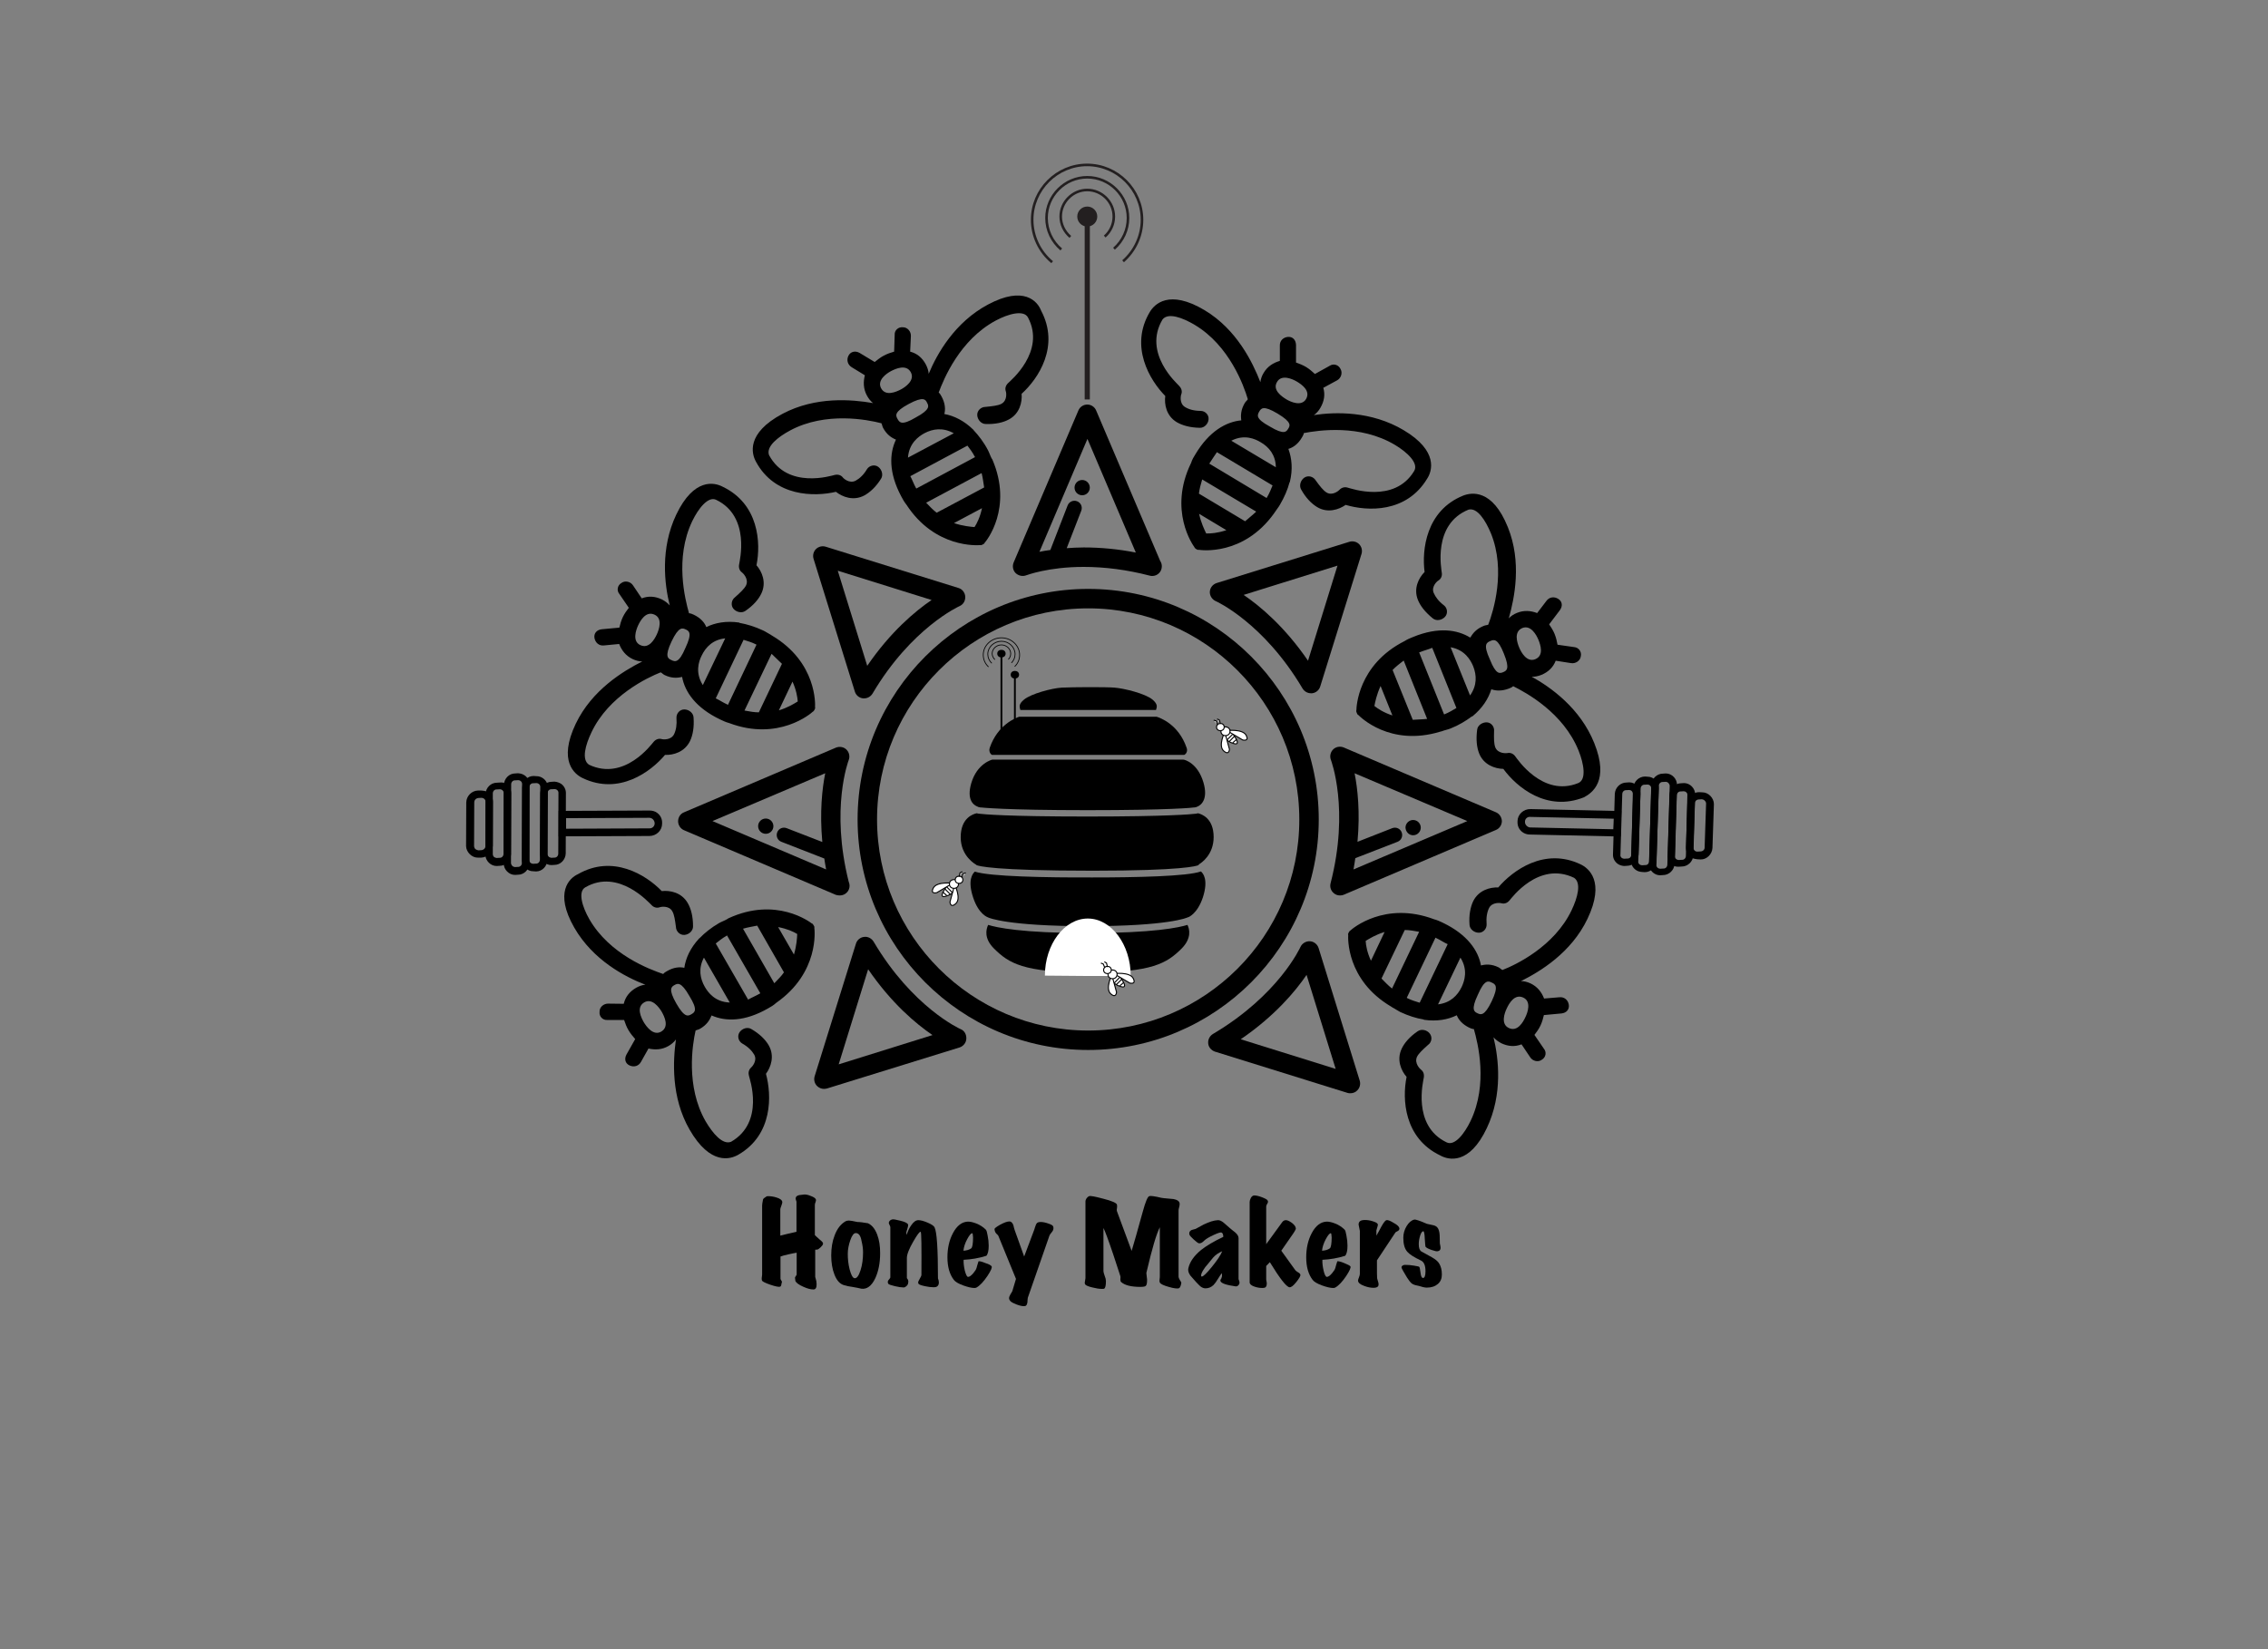 <?xml version="1.0" encoding="utf-8"?>
<!-- Generator: Adobe Illustrator 20.1.0, SVG Export Plug-In . SVG Version: 6.00 Build 0)  -->
<svg version="1.1" id="Calque_1" xmlns="http://www.w3.org/2000/svg" xmlns:xlink="http://www.w3.org/1999/xlink" x="0px" y="0px"
	 viewBox="0 0 1247.2 907.1" style="enable-background:new 0 0 1247.2 907.1;" xml:space="preserve">
<rect x="0" y="0" width="1247.2" height="907.1" fill="#808080" stroke="none"/>
<style type="text/css">
	.st0{fill:none;}
	.st1{enable-background:new    ;}
	.st2{fill:#FFFFFF;}
	.st3{fill:#FFFFFF;stroke:#000000;stroke-width:0.567;stroke-miterlimit:10;}
	.st4{fill:none;stroke:#000000;stroke-width:0.567;stroke-miterlimit:10;}
	.st5{fill:none;stroke:#000000;stroke-miterlimit:10;}
	.st6{fill:none;stroke:#000000;stroke-width:0.425;stroke-miterlimit:10;}
	.st7{fill:none;stroke:#231F20;stroke-width:2.835;stroke-miterlimit:10;}
	.st8{fill:#231F20;}
	.st9{fill:none;stroke:#231F20;stroke-miterlimit:10;}
	.st10{fill:none;stroke:#231F20;stroke-width:1.417;stroke-miterlimit:10;}
</style>
<path d="M470.1,380.4c0.6,2,2.4,3.5,4.5,3.7c0.2,0,0.4,0,0.6,0c1.9,0,3.6-1,4.6-2.6c21.4-36.2,47.6-48,47.8-48.1
	c2.1-0.9,3.3-2.9,3.2-5.2c-0.1-2.2-1.6-4.2-3.7-4.8l-73-22.7c-1.9-0.6-4-0.1-5.4,1.3s-1.9,3.5-1.3,5.4L470.1,380.4z M512.3,330
	c-9.1,6.2-22.6,17.5-35.4,36.2l-16.2-52.3L512.3,330z"/>
<path d="M668.5,330.6c0.3,0.1,26.4,11.9,47.8,48.1c1,1.6,2.7,2.6,4.6,2.6c0.2,0,0.4,0,0.6,0c2.1-0.2,3.9-1.7,4.5-3.7l22.7-72.9
	c0.6-1.9,0.1-4-1.3-5.4c-1.4-1.4-3.5-1.9-5.4-1.3l-73,22.7c-2.1,0.7-3.6,2.6-3.7,4.8C665.2,327.6,666.5,329.7,668.5,330.6z
	 M735.5,311.1l-16.2,52.3c-12.8-18.7-26.3-30-35.4-36.2L735.5,311.1z"/>
<path d="M725.2,450.7c0-69.9-56.9-126.8-126.8-126.8s-126.8,56.9-126.8,126.8s56.9,126.8,126.8,126.8S725.2,520.6,725.2,450.7z
	 M598.4,566.8c-64,0-116.1-52.1-116.1-116.1s52.1-116.1,116.1-116.1s116.1,52.1,116.1,116.1C714.6,514.8,662.5,566.8,598.4,566.8z"
	/>
<ellipse cx="595.1" cy="268.2" rx="4.2" ry="4.2"/>
<path d="M564.4,316.4c0.1,0,11.9-4.6,31.5-4.6c11.8,0,24,1.6,36.3,4.8c0.4,0.1,0.9,0.2,1.3,0.2h0.1c3,0,5.3-2.4,5.3-5.3
	c0-1.1-0.3-2.1-0.9-3l-35.2-82.7c-0.8-2-2.8-3.3-4.9-3.3c-2.1,0-4.1,1.3-4.9,3.3l-35.6,83.6c-0.8,2-0.4,4.3,1.1,5.8
	C560.1,316.7,562.4,317.2,564.4,316.4z M598,241.4l26.6,62.5c-9.7-1.9-19.3-2.8-28.6-2.8c-3.4,0-6.4,0.2-9.4,0.4l8-20.6
	c0.8-2.1-0.2-4.4-2.3-5.2c-2-0.8-4.4,0.2-5.2,2.3l-9.5,24.5c-2.2,0.3-4.2,0.6-6,1L598,241.4z"/>
<path d="M725.1,521.4c-0.7-2.1-2.6-3.6-4.8-3.7s-4.3,1.2-5.2,3.2c-0.1,0.2-11.9,26.4-48.1,47.8c-1.8,1.1-2.8,3.1-2.6,5.2
	c0.2,2.1,1.7,3.8,3.7,4.5l72.9,22.7c0.5,0.2,1.1,0.2,1.6,0.2c1.4,0,2.8-0.5,3.8-1.6c1.4-1.4,1.9-3.5,1.3-5.4L725.1,521.4z
	 M682.3,571.6c18.7-12.8,30-26.3,36.2-35.4l16,51.7L682.3,571.6z"/>
<path d="M777.1,459.4c2.3,0,4.2-1.9,4.2-4.2c0-2.3-1.9-4.2-4.2-4.2s-4.2,1.9-4.2,4.2C773,457.5,774.8,459.4,777.1,459.4z"/>
<circle cx="421.1" cy="454.4" r="4.2"/>
<path d="M822.5,446.7l-83.6-35.6c-2-0.8-4.3-0.4-5.8,1.1s-2,3.8-1.2,5.8c0.1,0.3,10.3,27.1-0.2,67.8c-0.5,2,0.1,4,1.7,5.4
	c1,0.9,2.2,1.3,3.5,1.3c0.7,0,1.4-0.1,2.1-0.4l83.6-35.6c2-0.8,3.3-2.8,3.3-4.9C825.8,449.4,824.5,447.5,822.5,446.7z M744.3,478.2
	c0.4-2.1,0.7-4.2,1-6.2l23.2-9c2.1-0.8,3.1-3.1,2.3-5.2s-3.1-3.1-5.2-2.3l-19.1,7.5c1.5-16.3,0.1-29.2-1.6-37.7l62,26.3L744.3,478.2
	z"/>
<path d="M461.8,492.5h0.1c2.9,0,5.3-2.4,5.3-5.3c0-0.8-0.2-1.6-0.5-2.3c-10.1-40.2-0.1-66.6,0-66.8c0.8-2,0.3-4.3-1.2-5.8
	s-3.8-1.9-5.8-1.1l-83.6,35.6c-2,0.8-3.2,2.8-3.2,4.9s1.3,4.1,3.2,4.9l83.6,35.6C460.4,492.4,461.1,492.5,461.8,492.5z M391.8,451.6
	l62-26.3c-1.7,8.5-3.1,21.4-1.6,37.8l-19.6-7.6c-2.1-0.8-4.4,0.2-5.2,2.3c-0.8,2.1,0.2,4.4,2.3,5.2l23.6,9.2c0.3,2,0.6,4,1,6
	L391.8,451.6z"/>
<path d="M528.2,566c-0.3-0.1-26.4-11.9-47.8-48.1c-1.1-1.8-3.2-2.9-5.2-2.6c-2.1,0.2-3.9,1.7-4.5,3.7L448,591.9
	c-0.6,1.9-0.1,4,1.3,5.4c1,1,2.4,1.6,3.8,1.6c0.5,0,1.1-0.1,1.6-0.2l73-22.6c2.1-0.7,3.6-2.6,3.7-4.8
	C531.5,568.9,530.3,566.8,528.2,566z M461.2,585.4l16.2-52.3c12.8,18.7,26.3,30,35.4,36.2L461.2,585.4z"/>
<rect x="406.5" y="657.3" class="st0" width="382.8" height="51.1"/>
<g class="st1">
	<path d="M452.6,684c0,0.6-0.5,1.2-1.4,2.1c-0.9,0.8-1.5,1.2-1.9,1.2c-0.6,0-0.9,0-1,0.1v15c0-0.1,0.2,0.6,0.6,2.2
		c0.4,2.5,0.1,4-0.9,4.5c-0.2,0.1-0.5,0.1-0.9,0.1c-1.4,0-3.2-0.5-5.4-1.5c-2.3-1-3.8-2.1-4.3-3.1c0-0.4-0.1-0.9-0.2-1.6
		c-0.1-0.3,0.1-0.7,0.4-1.1c0.4-0.5,0.5-0.8,0.5-0.9v-12c-0.8,0.1-2.2,0.4-4.5,0.9c-2.2,0.5-3.7,0.9-4.4,1.2v12.1
		c0,0.3,0.1,0.6,0.4,1c0.3,0.4,0.4,0.7,0.4,0.9c-0.2,0.6-0.3,1.3-0.4,1.8c-0.1,0.4-0.3,0.7-0.7,0.8c-0.6,0.2-2.4-0.1-5.3-1.1
		c-2.9-1-4.5-1.8-4.6-2.4c-0.1-0.4-0.2-0.9-0.1-1.4c0.1-0.8,0.2-1.4,0.2-1.7v-38.1c0-0.6,0.2-1.7,0.5-3.3c0.1-0.4,0.8-1,2-1.7
		c0.1,0,0.3-0.1,0.7-0.1c1.5,0,3,0.2,4.6,0.7c2.1,0.6,3.2,1.5,3.3,2.5c0,0.4-0.1,1-0.5,2c-0.4,1-0.6,1.7-0.6,2v14.5
		c2.7-0.7,5.7-1.4,8.9-2.1c0-11,0-16.5,0-16.6s-0.1-0.4-0.3-0.9s-0.2-0.9-0.1-1.3c0.2-0.7,0.9-1.2,2-1.4c0.8-0.1,1.7-0.2,2.5-0.3
		c0.9-0.1,2.2,0.1,3.8,0.8c1.7,0.6,2.6,1.3,2.8,2c0.1,0.3,0,0.7-0.2,1.3c-0.3,0.7-0.4,1.2-0.4,1.7v16.5c0.2,0.2,1.1,1.1,2.8,2.6
		C452.2,682.9,452.7,683.6,452.6,684z"/>
	<path d="M477.3,672.8c2.2,1,3.9,3.1,5.1,6.3c1.1,2.9,1.6,6.2,1.6,10.1c0,5.4-0.9,10-2.7,13.9c-2,4.2-4.6,6.1-7.6,5.7
		c-1.1-0.3-2.8-0.6-5-1c-1.6-0.2-3.1-0.5-4.4-0.9c-2.3-0.6-4.1-2.5-5.4-5.8c-1.2-3-1.8-6.6-1.8-10.6c0-4.1,0.6-7.8,1.9-11.1
		c1.4-3.7,3.4-6.2,6-7.7c0.4-0.2,1-0.4,1.8-0.4c0.8,0,2.4,0.3,4.7,0.8C472.9,672.1,474.9,672.4,477.3,672.8z M470.6,678.2
		c-1.1,0-2.1,1.3-3,3.9c-0.9,2.6-1.4,5.1-1.4,7.5c0,2.9,0.3,5.7,1,8.5c0.8,3,1.6,4.6,2.6,4.9c1.3,0.3,2.4-1.2,3.4-4.3
		c1-3,1.4-6.4,1.4-10c0-2-0.3-4-0.8-6C473.3,679.6,472.2,678.2,470.6,678.2z"/>
	<path d="M515.8,703.1c0.3,0.8,0.5,1.5,0.5,2.3c0,1.2-0.5,2-1.4,2.4c-0.3,0.1-0.8,0.2-1.5,0.2c-1.4,0-3-0.2-4.8-0.6
		c-1.9-0.4-3-0.8-3.4-1.2c-0.2-0.2-0.3-0.5-0.3-0.8c0-0.4,0.3-1.1,0.9-2.1c0.6-1,0.9-1.7,0.9-2.1c0.1-15.7,0-23.5-0.4-23.7
		c-0.6-0.2-1.9,1.6-4.1,5.4c-2.3,4-3.5,7-3.5,9V703c0.5,0.5,0.8,1.2,0.8,1.9c0,1.5-0.7,2.5-2,3.1c-0.2,0.1-0.4,0.1-0.7,0.1
		c-1.1,0-2.6-0.2-4.7-0.7c-2.1-0.5-3.2-0.9-3.5-1.2s-0.4-0.7-0.4-1.1c0-0.4,0.2-0.9,0.7-1.4c0.5-0.6,0.7-0.9,0.7-1.1v-27.7
		c0-0.3-0.2-0.7-0.5-1.3c-0.3-0.5-0.4-1-0.3-1.3c0.2-0.8,0.9-1.4,1.8-1.6c0.6-0.2,2.1,0.1,4.5,0.7c2.5,0.6,3.9,1.3,4.2,2
		c0.2,0.4,0.1,1.1-0.2,2c-0.4,1.4-0.7,2.2-0.7,2.4c0,0.4,0.1,0.9,0.2,1.4c0.6-2,1.4-3.8,2.5-5.3c1.3-1.9,2.6-2.8,3.9-2.8
		c1.4,0,3.1,0.5,5.2,1.4c2.1,0.9,3.4,1.8,3.7,2.5C515.2,677.5,515.8,686.9,515.8,703.1z"/>
	<path d="M545.3,696.5c0.4,0.6-0.4,2.4-2.3,5.3c-2.1,3.1-4.1,5.3-6.1,6.4c-0.2,0.1-0.6,0.2-1.1,0.2c-1.5,0-3.6-0.5-6.1-1.4
		c-2.7-1-4.4-2-5.2-3.1c-2.3-3-3.5-7.1-3.5-12.4c0-5,1-9.4,3-13.2c2.2-4.2,5-6.3,8.3-6.4c1.2,0,2.7,0.3,4.5,1c2.1,0.8,3.9,2,5.3,3.4
		c0.4,0.4,0.7,1.4,1,3.2c0.4,1.9,0.6,3.8,0.6,5.6c0,2.7-0.4,4.6-1.3,5.6c-4.1,1.3-8.3,2-12.5,2.2c-0.1,1.9,0.2,4,0.7,6.1
		c0.6,2.1,1.1,3.2,1.7,3.3c0.8,0,1.7-0.6,2.9-2c1-1.2,1.6-2.1,1.8-2.9c0.3-1.2,0.7-2.4,1.1-3.7c0.6-0.1,1.9,0.2,3.8,1
		C543.9,695.3,545,696,545.3,696.5z M534.7,678.3c-0.7-0.1-1.6,1-2.8,3.2c-1.2,2.2-1.9,4.4-2.1,6.4c1.8-0.1,3.2-0.5,4.3-1.3
		c0.6-0.5,1-2.5,1-6C535,679.1,534.9,678.4,534.7,678.3z"/>
	<path d="M579.2,674.7c0.1,0.3,0.1,0.6,0.1,0.9c0,0.7-0.3,1.4-0.9,2.1c-0.8,0.9-1.2,1.6-1.3,1.9l-11.9,34.2
		c-0.1,0.8-0.2,1.6-0.2,2.4c-0.2,1.3-0.6,2-1.2,2.1c-0.2,0-0.4,0.1-0.7,0.1c-1.1,0-2.4-0.3-4-0.9c-1.6-0.6-2.7-1.2-3.3-1.7
		c-0.6-0.6-0.9-1.2-0.9-1.8c0-0.6,0.3-1.3,0.8-2.2c0.6-0.9,0.9-1.5,1-1.7l2-6.7l-9.7-23.7c-0.1-0.2-0.4-0.6-1.1-1.2
		c-0.5-0.5-0.9-1.3-1-2.4c-0.1-0.5,1-1.3,3.1-2.5c2.2-1.2,3.9-1.8,5.1-1.8c0.3,0,0.6,0.1,0.8,0.2c0.6,0.4,1.1,1,1.4,2
		c0.2,0.9,0.4,1.7,0.7,2.6l5.2,14.5l5.6-14.9c0.2-0.8,0.5-1.6,0.8-2.4c0.3-0.8,0.7-1.3,1.3-1.5c0.4-0.1,0.8-0.2,1.3-0.2
		c1.3,0,2.8,0.3,4.4,0.9C578.2,673.5,579.1,674.1,579.2,674.7z"/>
	<path d="M649.6,705.8c-0.3,1.7-0.8,2.6-1.4,2.8c-1,0.2-2.8,0-5.5-0.8c-2.9-0.8-4.5-1.6-4.9-2.4c-0.1-0.3-0.2-0.6-0.2-0.9
		c0-0.2,0-0.6,0.1-1.2c0.1-0.5,0.1-1,0.1-1.3V675c-1.9,3.7-4.3,11.9-7.3,24.7c0,0.2-0.1,0.3-0.1,0.5c0,0.4,0.1,1,0.2,1.9
		c0.1,0.9,0.2,1.4,0.2,1.7c0,1.2-0.1,2-0.2,2.4c-0.2,0.8-0.6,1.3-1.3,1.4c-0.4,0.1-1.1,0.2-2.1,0.2c-5.2,0-8.7-0.9-10.7-2.7
		c-0.3-0.3-0.4-0.8-0.4-1.5c0.1-0.9,0.1-1.4,0-1.7c-1.5-4.5-2.8-8.5-3.9-11.9c-2.8-8.3-4.6-13.1-5.4-14.6v23.7
		c0,0.5,0.2,1.2,0.5,2.1c0.4,1.1,0.6,1.8,0.7,2.1c0.2,0.8,0.2,1.7,0.1,2.9c-0.1,1.3-0.4,2.2-0.8,2.5c-0.2,0.2-0.7,0.2-1.4,0.2
		c-1.5,0-3.2-0.3-5.2-0.8c-2.2-0.5-3.5-1.1-3.9-1.6c-0.2-0.3-0.3-0.6-0.3-1c0-0.2,0.1-0.6,0.2-1.2c0.1-0.6,0.2-1,0.2-1.3v-42.3
		c0-0.5,0.2-1,0.6-1.6c0.4-0.6,0.9-1,1.4-1.2c0.7-0.3,3.3,0.2,7.8,1.4c4.7,1.2,7.2,2.3,7.5,3.2c0.1,0.4,0.1,0.8,0.1,1.4
		c-0.1,0.8-0.2,1.3-0.2,1.5c0,0.4,0.1,0.7,0.2,1l8,21.6c1.1-3.5,3.1-10.7,6.1-21.5c1.5-5.5,2.7-8.4,3.6-8.6c0.3-0.1,0.6-0.1,1-0.1
		c0.7,0,1.8,0.2,3.4,0.5c1.7,0.4,3,0.7,3.6,0.7c3.1,0.3,4.9,0.5,5.4,0.5c1.9,0.4,2.9,1,3.2,2c0.1,0.3,0.1,0.6,0.1,0.9
		c0,0.4-0.1,1-0.3,1.7c-0.2,0.7-0.3,1.3-0.3,1.6v36.5c0,0.4,0.2,1,0.7,1.8C649.4,704.8,649.7,705.4,649.6,705.8z"/>
	<path d="M681.6,705.6c0,0.6-0.3,1-0.7,1.4c-0.4,0.4-0.9,0.6-1.5,0.5c-4.9-0.7-7.7-1.6-8.2-2.8c-0.1-0.2-0.1-0.3-0.1-0.5
		c0-0.2,0.1-0.4,0.3-0.7s0.3-0.4,0.3-0.6c0-0.2,0.1-0.3,0.2-0.5c0.1-0.3,0.1-1,0.1-2.1c-0.5,0.4-1.2,1.3-2.1,2.9
		c-1,1.7-1.9,2.9-2.6,3.6c-1.3,1.2-2.7,1.8-4.4,1.8c-1,0-1.9-0.4-2.8-1.1c-0.4-0.4-1.2-1.1-2.3-2.3c-1.9-2.1-2.9-3.3-3.1-3.5
		c-0.8-1.1-1.3-2.2-1.3-3.2c0-0.3,0-0.6,0.1-1c0.8-3.5,3.1-6.8,7-10c2.9-2.3,6.9-4.7,12.2-7.2c0-1.3-0.3-2.1-1-2.4
		c-0.4-0.2-1.8,0.2-4.2,1.3c-2.4,1.1-4.1,2.1-5,2.9c-0.3,0.3-0.8,0.8-1.5,1.3c-0.7,0.4-1.3,0.5-1.8,0.4c-0.4-0.1-1.4-0.8-2.8-2.1
		s-2.2-2.2-2.3-2.6c-0.3-1.1,0-1.9,1-2.5c0,0,0.8-0.3,2.4-0.7c1.5-0.8,2.9-1.6,4.4-2.4c3.1-1.5,5.7-2.3,7.9-2.4
		c0.9,0,1.9,0.4,3.1,1.4c1,0.9,2.1,1.8,3.1,2.7c1.1,0.9,2.1,1.8,3.2,2.6c1.3,1.1,1.9,2.2,1.9,3.2v22.5
		C681.5,704.6,681.7,705.3,681.6,705.6z M672.1,688.2c-1.9,0.8-3.6,1.9-5,3.5c-1,1.3-2.1,2.5-3.1,3.8c-0.8,0.8-1.6,1.9-2.4,3.2
		s-1.1,2.3-1.1,2.9c0,0.3,0.1,0.5,0.4,0.5c0.8,0,2.7-1.8,5.6-5.4C669.4,693.1,671.3,690.3,672.1,688.2z"/>
	<path d="M715.1,701.1c0.1,0.8-0.7,2.1-2.3,4.1c-1.6,2-2.8,2.9-3.7,2.8c-1.7-0.2-5.3-4.8-10.8-13.8c-0.4,0.4-1.1,1.1-2,2.1v7
		c0,0.2,0,0.6,0.1,1.1c0.1,0.5,0.2,0.9,0.2,1.1c0.1,1.3-0.2,2.2-0.8,2.6c-0.4,0.2-0.9,0.3-1.7,0.3c-1.5,0-3-0.3-4.4-0.8
		c-1.7-0.6-2.5-1.4-2.5-2.3v-44.2c0-0.6,0.2-1.3,0.6-2.1c0.4-0.8,0.9-1.2,1.4-1.4c0.1,0,0.3-0.1,0.5-0.1c1,0,2.5,0.3,4.3,1
		s2.9,1.3,3.1,1.8c0.1,0.3,0.2,0.5,0.2,0.7c0,0.3-0.2,0.7-0.5,1.2c-0.3,0.5-0.5,1-0.5,1.4v20.7l8.8-12.1c0.5-0.7,1.2-1.1,2-1.1
		c0.8,0,1.8,0.4,3.2,1.4c1.5,1.1,2.3,2.2,2.3,3.3c0,0.4-0.9,2-2.8,4.6c-2.9,4.2-4.7,6.7-5.2,7.5l7.7,10.7c0.3,0.4,0.9,0.8,1.7,1.3
		C714.7,700.3,715,700.7,715.1,701.1z"/>
	<path d="M742.6,696.5c0.4,0.6-0.4,2.4-2.3,5.3c-2.1,3.1-4.1,5.3-6.1,6.4c-0.2,0.1-0.6,0.2-1.1,0.2c-1.5,0-3.6-0.5-6.1-1.4
		c-2.7-1-4.4-2-5.2-3.1c-2.3-3-3.5-7.1-3.5-12.4c0-5,1-9.4,3-13.2c2.2-4.2,5-6.3,8.3-6.4c1.2,0,2.7,0.3,4.5,1c2.1,0.8,3.9,2,5.3,3.4
		c0.4,0.4,0.7,1.4,1,3.2c0.4,1.9,0.6,3.8,0.6,5.6c0,2.7-0.4,4.6-1.3,5.6c-4.1,1.3-8.3,2-12.5,2.2c-0.1,1.9,0.2,4,0.7,6.1
		s1.1,3.2,1.7,3.3c0.8,0,1.7-0.6,2.9-2c1-1.2,1.6-2.1,1.8-2.9c0.3-1.2,0.7-2.4,1.1-3.7c0.6-0.1,1.9,0.2,3.8,1S742.2,696,742.6,696.5
		z M731.9,678.3c-0.7-0.1-1.6,1-2.8,3.2c-1.2,2.2-1.9,4.4-2.1,6.4c1.8-0.1,3.2-0.5,4.3-1.3c0.6-0.5,1-2.5,1-6
		C732.2,679.1,732.1,678.4,731.9,678.3z"/>
	<path d="M769.5,675.4c0.2,0.6-0.1,1.2-0.7,1.6c-0.5,0.2-0.9,0.5-1.4,0.8c-2.5,3.8-5.9,9-10.2,15.4c0,6.3,0,9.6,0.1,9.8
		c0,0.2,0.2,0.7,0.4,1.5c0.3,0.8,0.4,1.5,0.4,1.9c0,0.8-0.3,1.3-1,1.6c-0.4,0.2-1,0.3-1.8,0.3c-1.5,0-3.2-0.3-5-1
		c-2.3-0.8-3.5-1.8-3.5-3c0-0.4,0.2-0.9,0.5-1.7c0.3-0.8,0.5-1.4,0.5-2v-23.6c-0.4-2.2-0.7-3.4-0.7-3.5c0-1.2,0.6-2,1.7-2.3
		c0.5-0.1,1.1-0.2,1.7-0.2c1.4,0,2.9,0.2,4.4,0.7c1.5,0.5,2.4,0.9,2.7,1.5c0.1,0.2,0.1,0.4,0.1,0.6c0,0.2-0.3,1.2-0.8,2.9v2.9
		c1-1.7,1.9-3.4,2.8-5.1c1.2-2.1,2.1-3.3,2.7-3.4c0.9-0.2,2.2,0.4,4,1.5C768.3,673.6,769.3,674.6,769.5,675.4z"/>
	<path d="M792.9,701c0,2.2-0.7,3.9-2.2,5.2c-1.5,1.3-3.5,2-6.1,2c-0.6,0-1.3-0.1-2.1-0.3c-1.4-0.4-2.1-0.6-2.1-0.6
		c-0.7-0.2-1.4-0.3-2.2-0.5c-0.7-0.2-1.4-0.5-1.9-0.9c-0.9-0.8-1.7-1.9-2.6-3.3c-0.7-1.1-1.3-2.2-2-3.4s-1-1.8-1-2.1
		c0-0.6,0.4-1,1.2-1.3c0.2-0.1,0.6-0.1,1.1-0.1c1.2,0,2.7,0.1,4.5,0.4c1.8,0.3,2.8,0.5,3,0.7c0.2,0.2,0.4,1.3,0.7,3.4
		c0.2,1.8,0.7,2.7,1.3,2.7c0.9,0,1.4-1.2,1.4-3.7c0-3.1-0.8-5.1-2.5-5.9c-3.8-1.8-6.3-3.4-7.5-4.8c-1.5-1.7-2.2-4.3-2.2-7.7
		c0-2.3,0.6-4.4,1.8-6.4c1.2-2,2.6-3.2,4.2-3.6c0.7-0.2,3,0.6,6.9,2.3c0.4,0.1,1.4,0.3,3.2,0.7c1.2,0.2,2.1,0.7,2.6,1.3
		c0.8,0.9,1.2,2.4,1.3,4.4c0,1.5,0.1,2.9,0.1,4.4c0.3,1.4,0.4,2.1,0.4,2.4c0,1.1-0.5,1.7-1.6,1.9c-0.6,0.1-1.6-0.1-3.3-0.7
		c-1.8-0.6-2.9-1.2-3.4-1.8c-0.1-0.2-0.2-1.6-0.4-4.5c-0.1-2.7-0.4-4-0.8-4c-0.6,0-1.2,0.8-1.7,2.3c-0.5,1.6-0.8,3.2-0.8,4.8
		c0,2.1,0.5,3.4,1.4,4c1.9,1.1,3.9,2.2,5.8,3.2c1.9,1.1,3.3,2.2,4,3.4C792.4,696.5,792.9,698.5,792.9,701z"/>
</g>
<g>
	<path d="M543.3,167.5c-18.2,9.7-28,27-32.6,38.1c-0.1-1.7-0.7-3.5-1.6-5.2c-2-3.7-4.8-6-8.6-7l0.4-8.4c0.2-2.7-1.9-5-4.3-5
		c-2.6-0.3-4.8,1.7-4.6,4.2l-0.3,9.2c-1.8,0.5-3.8,1.2-5.7,2.2s-3.6,2.4-5,3.5l-8.3-5c-2.3-1.3-4.9-0.8-6.1,1.5s-0.5,5,1.8,6.4
		l7.2,4.4c-0.9,3.5-0.9,7.4,1.1,11.1c0.9,1.7,2.1,3.2,3.4,4.2c-11.6-2-31.5-3.8-49.8,5.9c-20.1,10.7-17,22-14.6,26.3
		c10.4,19.4,32.2,19.4,44,16.6c3.5,2.8,9.6,5.2,15.6,2c3.1-1.7,6.4-4.7,9.2-9.2c1.3-2,0.5-5-1.5-6.5s-4.9-0.8-6.2,1.2
		c-1.9,3.2-4.1,5.2-6.3,6.4c-3.5,1.8-6.9-1.5-7-1.8c-1.2-1.5-3-1.8-4.8-1.3c-1.1,0.2-25.6,8.1-35.8-11c-1.7-4.7,4.8-9.9,11.7-13.6
		c19.5-10.4,42.5-5.9,50.1-3.9c0.4,0.7,0.4,1.5,0.9,2.5c2,3.7,4.5,5.4,7.1,6.5c-3.6,7.5-4.1,18.1,2.9,31.2c0.9,1.7,1.6,3,2.8,4.5
		l0,0l0,0c15.8,24.3,39.5,22.4,40.6,22.3c0.5,0.2,1.1-0.2,1.4-0.3c0.6-0.3,0.9-0.5,1.1-1c0.8-0.8,15.7-19.1,4.2-45.8l-0.2-0.3
		l-0.2-0.3c-0.7-1.3-1.3-3.2-2-4.5c-2.3-4.4-5.1-8-7.8-10.9l-0.2-0.3c-5.1-5-10.6-7.7-16-8.7c0.7-2.5,0.5-5.9-1.5-9.6
		c-0.4-0.7-0.9-1.7-1.6-2.2c2.8-7.5,11.6-29,31.4-39.6c6.9-3.7,15.4-6,17.7-1.7c10,18.8-10,35.1-10.7,35.9c-1.4,1.2-2.1,2.9-1.5,4.7
		c0.2,0.3,1.1,5-2.4,6.9c-1.9,1-4.9,1.3-8.8,1.7c-2.4,0-4.6,2-4.5,4.5s2.2,4.9,4.6,4.9c5.3,0.2,9.7-0.8,12.8-2.5
		c6-3.2,7.4-9.6,7-14.1c9.3-8.4,21.1-26.3,10.7-45.8C570.6,165.8,563.1,156.9,543.3,167.5z M500.9,204.8c2.3,4.4-3,8.1-5.5,9.4
		s-8.4,4-10.9-0.7c-2.3-4.4,3-8.1,5.5-9.4S498.4,200.1,500.9,204.8z M524.5,238.3l-25.2,13.4c0.6-8,5.9-11.7,9-13.4
		C513,235.8,518.6,235,524.5,238.3z M541.2,268.1L515.1,282c-2-1.5-3.9-3.5-5.8-5.5l30.5-16.3C540.5,262.9,540.8,265.8,541.2,268.1z
		 M503.9,268.7l-0.2-0.3c-1.3-2.3-2-4.5-3.1-6.5l31.4-16.8c1.4,1.8,2.8,3.7,4,6l0.2,0.3L503.9,268.7z M535.9,289.9
		c-2.1-0.2-6.3-0.5-11.3-2.2l15.4-8.2C539,284.4,537.2,287.9,535.9,289.9z M493.5,230.3c-0.9-1.7-2-3.7,6.2-8.1
		c8.2-4.4,9.3-2.4,10.1-0.7c0.9,1.7,2,3.7-6.2,8.1C495.7,234.3,494.6,232.3,493.5,230.3z"/>
</g>
<g>
	<path d="M771.9,236.6c-17.8-10.6-37.6-10.1-49.4-8.3c1.4-0.9,2.7-2.4,3.6-4c2.1-3.6,2.7-7.3,1.6-11l7.4-4c2.4-1.2,3.3-4.2,2.1-6.3
		c-1.1-2.4-3.9-3.2-6-1.8l-8.1,4.5c-1.3-1.2-3-2.7-4.8-3.8s-3.9-1.9-5.6-2.5v-9.7c-0.1-2.7-1.8-4.6-4.4-4.4
		c-2.6,0.2-4.6,2.1-4.5,4.8v8.4c-3.5,1-6.8,3-8.9,6.6c-1,1.6-1.6,3.4-1.8,5.1c-4.3-11-13-29-30.7-39.6c-19.6-11.7-27.6-3.2-30.1,1
		c-11.3,18.9,0,37.6,8.5,46.2c-0.6,4.5,0.5,10.9,6.3,14.4c3.1,1.8,7.3,3,12.7,3.1c2.4,0.1,4.6-2.1,4.8-4.6c0.3-2.5-1.8-4.6-4.2-4.7
		c-3.7,0-6.6-0.8-8.7-2.1c-3.4-2-2.3-6.7-2.1-7c0.7-1.8,0-3.5-1.3-4.8c-0.7-0.9-20.1-17.8-9-36.4c3.1-3.9,11-1,17.7,3
		c19,11.3,27,33.4,29.2,40.9c-0.4,0.7-1.1,1.1-1.7,2.1c-2.1,3.6-2.3,6.6-1.9,9.5c-8.3,0.8-17.6,5.9-25.2,18.6
		c-1,1.6-1.8,2.9-2.4,4.8l0,0l0,0c-12.7,26.1,1.1,45.4,1.8,46.3c0.1,0.5,0.7,0.9,1,1.1c0.6,0.4,0.9,0.5,1.4,0.4
		c1.1,0.2,24.5,3.5,41.4-20l0.2-0.3l0.2-0.3c0.8-1.3,2.1-2.8,2.8-4.1c2.5-4.2,4.3-8.5,5.3-12.3l0.2-0.3c1.7-7,1.1-13-0.8-18.2
		c2.5-0.7,5.3-2.6,7.4-6.2c0.4-0.7,1-1.6,1.1-2.5c7.9-1.5,30.8-5,50.1,6.5c6.7,4,13.1,10,10.6,14.3c-10.9,18.3-35.2,9.5-36.3,9.3
		c-1.7-0.6-3.5-0.3-4.8,1.1c-0.2,0.3-3.8,3.5-7.1,1.5c-1.8-1.1-3.7-3.5-6-6.7c-1.3-2.1-4.1-2.9-6.2-1.5s-3,4.4-1.8,6.5
		c2.6,4.7,5.7,7.8,8.8,9.7c5.8,3.5,12,1.4,15.7-1.2c12,3.6,33.4,4.5,44.8-14.4C787.5,259.2,791.2,248.1,771.9,236.6z M718.2,219.5
		c-2.5,4.2-8.4,1.6-10.9,0.1c-2.4-1.5-7.8-5.1-5-9.6c2.5-4.2,8.4-1.6,10.9-0.1S720.9,214.9,718.2,219.5z M701.6,257l-24.5-14.6
		c7.2-3.7,13.1-1,16.1,0.8C697.9,245.9,701.5,250.3,701.6,257z M684.7,286.7l-25.4-15.2c0.3-2.5,1-5.2,1.8-7.8l29.7,17.7
		C688.7,283.4,686.5,285.1,684.7,286.7z M665,255l0.2-0.3c1.4-2.3,2.8-4.1,4-6l30.6,18.3c-0.9,2.1-1.7,4.3-3.1,6.6l-0.2,0.3L665,255
		z M663.3,293.4c-0.9-1.9-2.8-5.7-3.9-10.8l15,9C669.6,293.2,665.7,293.5,663.3,293.4z M692.5,226.3c1-1.6,2.1-3.6,10.1,1.2
		s6.8,6.7,5.8,8.3s-2.1,3.6-10.1-1.2C690.2,230.2,691.4,228.3,692.5,226.3z"/>
</g>
<g>
	<path d="M876.7,408.7c-7.7-19.2-23.9-30.7-34.4-36.5c1.7,0.1,3.6-0.3,5.3-1c3.9-1.6,6.5-4.2,7.9-7.8l8.3,1.3
		c2.6,0.5,5.2-1.3,5.5-3.7c0.6-2.6-1.2-4.9-3.7-5.1l-9.1-1.3c-0.3-1.8-0.8-3.9-1.6-5.9s-2-3.8-3-5.3l5.9-7.8
		c1.6-2.2,1.4-4.8-0.9-6.2c-2.2-1.4-4.9-1.1-6.5,1.1l-5.1,6.7c-3.4-1.3-7.2-1.7-11.1-0.1c-1.8,0.7-3.4,1.8-4.5,3
		c3.2-11.3,7.2-31-0.5-50.1c-8.5-21.2-20-19.2-24.6-17.4c-20.4,8.2-22.8,29.9-21.2,42c-3.2,3.2-6.2,9-3.7,15.3
		c1.3,3.3,4,6.8,8.2,10.2c1.9,1.6,4.9,1.1,6.7-0.8c1.7-1.8,1.4-4.8-0.5-6.3c-3-2.3-4.7-4.6-5.7-6.9c-1.5-3.6,2.2-6.7,2.6-6.8
		c1.6-1,2.2-2.8,1.8-4.6c0-1.1-5.3-26.3,14.8-34.4c4.8-1.2,9.3,5.9,12.3,13.1c8.3,20.5,1.3,42.9-1.5,50.2c-0.7,0.3-1.5,0.2-2.6,0.7
		c-3.9,1.6-5.8,3.9-7.3,6.4c-7.1-4.4-17.6-6-31.3-0.4c-1.8,0.7-3.2,1.3-4.8,2.3l0,0l0,0c-25.9,13.1-26.5,36.8-26.5,38
		c-0.2,0.5,0,1.1,0.2,1.5c0.3,0.7,0.4,1,0.9,1.2c0.8,0.8,17.3,17.6,45.1,9.1l0.4-0.1l0.4-0.1c1.4-0.6,3.3-0.9,4.7-1.5
		c4.6-1.8,8.5-4.2,11.7-6.6l0.4-0.1c5.5-4.5,8.8-9.7,10.4-14.9c2.4,0.9,5.8,1.1,9.7-0.4c0.7-0.3,1.8-0.7,2.3-1.3
		c7.2,3.6,27.6,14.6,36,35.5c2.9,7.3,4.4,15.9-0.2,17.8c-19.7,8-33.8-13.7-34.5-14.5c-1-1.5-2.6-2.4-4.5-2c-0.4,0.1-5.1,0.5-6.6-3.1
		c-0.8-2-0.8-5.1-0.7-8.9c0.3-2.4-1.5-4.8-4-4.9s-5.1,1.7-5.3,4.1c-0.7,5.3-0.2,9.7,1.1,13c2.5,6.3,8.7,8.4,13.3,8.5
		c7.4,10.1,23.9,23.8,44.4,15.6C875.5,436.1,885.1,429.6,876.7,408.7z M844.2,362.6c-4.6,1.8-7.7-3.8-8.8-6.5
		c-1.1-2.6-3.1-8.7,1.8-10.7c4.6-1.8,7.7,3.8,8.8,6.5S849.2,360.6,844.2,362.6z M808.4,382.5L797.7,356c7.9,1.4,11,7.1,12.4,10.4
		C812.1,371.4,812.3,377,808.4,382.5z M776.9,395.9l-11.1-27.4c1.7-1.8,3.9-3.5,6.1-5.2l12.9,32.1
		C782.2,395.7,779.3,395.7,776.9,395.9z M780.4,358.8l0.4-0.1c2.5-1,4.7-1.5,6.8-2.4l13.3,33.1c-2,1.2-4,2.4-6.4,3.4l-0.4,0.1
		L780.4,358.8z M755.8,388.3c0.4-2.1,1.2-6.2,3.4-11l6.5,16.2C761,392,757.7,389.8,755.8,388.3z M819.7,352.5c1.8-0.7,3.9-1.6,7.3,7
		c3.5,8.6,1.4,9.4-0.4,10.2c-1.8,0.7-3.9,1.6-7.3-7C815.4,354.2,817.6,353.4,819.7,352.5z"/>
</g>
<g>
	<path d="M371.9,283c-8.9,18.7-6.5,38.4-3.6,50c-1.1-1.3-2.6-2.4-4.3-3.3c-3.8-1.8-7.5-2-11.1-0.6l-4.7-7c-1.4-2.3-4.5-2.9-6.4-1.5
		c-2.3,1.3-2.8,4.2-1.2,6.1l5.2,7.6c-1.1,1.4-2.4,3.2-3.3,5.1s-1.5,4-1.9,5.8l-9.7,0.9c-2.7,0.3-4.4,2.2-4,4.8
		c0.5,2.6,2.5,4.4,5.2,4.1l8.4-0.8c1.3,3.4,3.6,6.5,7.4,8.3c1.7,0.8,3.6,1.3,5.3,1.3c-10.5,5.3-27.7,15.7-36.6,34.3
		c-9.8,20.6-0.6,27.8,3.9,29.9c19.9,9.5,37.4-3.5,45.2-12.8c4.5,0.2,10.8-1.5,13.8-7.7c1.5-3.2,2.3-7.6,1.9-12.9
		c-0.1-2.4-2.5-4.4-5.1-4.4c-2.5,0-4.4,2.2-4.3,4.7c0.3,3.7-0.2,6.6-1.3,8.9c-1.7,3.5-6.4,2.9-6.8,2.7c-1.9-0.5-3.5,0.3-4.6,1.7
		c-0.8,0.8-15.8,21.7-35.4,12.4c-4.2-2.8-2-10.8,1.4-17.9c9.5-20,30.7-30,38-32.9c0.7,0.3,1.2,1,2.2,1.5c3.8,1.8,6.8,1.7,9.6,1
		c1.5,8.2,7.5,17,20.9,23.4c1.7,0.8,3.1,1.5,5,2l0,0l0,0c27.1,10.2,45.1-5.4,45.9-6.2c0.5-0.2,0.8-0.8,1-1.1c0.3-0.6,0.5-1,0.3-1.5
		c0.1-1.1,1.2-24.7-23.8-39.4l-0.3-0.2l-0.3-0.2c-1.4-0.7-2.9-1.8-4.3-2.4c-4.5-2.1-8.9-3.4-12.8-4.1l-0.3-0.2
		c-7.1-1-13.1,0.1-18,2.5c-0.9-2.4-3.1-5-6.9-6.8c-0.7-0.3-1.7-0.8-2.6-0.8c-2.2-7.8-7.9-30.2,1.7-50.5c3.4-7.1,8.8-14,13.2-11.9
		c19.2,9.2,12.8,34.1,12.7,35.3c-0.4,1.8,0,3.6,1.6,4.7c0.3,0.2,3.8,3.4,2.2,7c-0.9,1.9-3.2,4-6.1,6.6c-1.9,1.4-2.5,4.3-0.9,6.3
		c1.6,1.9,4.6,2.6,6.6,1.2c4.4-3,7.3-6.4,8.8-9.6c2.9-6.1,0.3-12.1-2.7-15.5c2.5-12.3,1.3-33.7-18.6-43.2
		C392.9,265.3,381.6,262.7,371.9,283z M360,338.1c4.5,2.1,2.4,8.2,1.2,10.8c-1.2,2.6-4.3,8.2-9.1,5.9c-4.5-2.1-2.4-8.2-1.2-10.8
		C352.1,341.4,355.2,335.8,360,338.1z M398.8,351.1l-12.3,25.7c-4.3-6.8-2.3-12.9-0.7-16.1C388.1,355.8,392.1,351.8,398.8,351.1z
		 M430,365.1l-12.7,26.7c-2.5,0-5.2-0.5-7.9-1l14.9-31.2C426.3,361.4,428.2,363.5,430,365.1z M400.3,387.7l-0.3-0.2
		c-2.4-1.1-4.3-2.4-6.4-3.4l15.3-32.2c2.2,0.7,4.4,1.3,6.8,2.5l0.3,0.2L400.3,387.7z M438.7,385.8c-1.8,1.1-5.4,3.4-10.4,4.9
		l7.5-15.8C437.9,379.5,438.5,383.4,438.7,385.8z M369.1,363c-1.7-0.8-3.8-1.8,0.2-10.2c4-8.4,6-7.4,7.8-6.6
		c1.7,0.8,3.8,1.8-0.2,10.2C373.3,364.9,371.2,364,369.1,363z"/>
</g>
<g>
	<path d="M315.8,510.2c10.3,17.9,27.9,27.1,39.1,31.4c-1.7,0.1-3.5,0.8-5.1,1.7c-3.6,2.1-5.9,5-6.8,8.8l-8.4-0.1
		c-2.7-0.1-5,2-4.9,4.5c-0.3,2.6,1.8,4.7,4.3,4.5h9.2c0.6,1.7,1.3,3.8,2.4,5.6c1.1,1.9,2.5,3.5,3.7,4.9l-4.8,8.5
		c-1.3,2.4-0.7,4.9,1.7,6c2.4,1.1,5,0.4,6.3-2l4.1-7.3c3.6,0.8,7.4,0.7,11-1.4c1.6-0.9,3.1-2.2,4.1-3.6c-1.6,11.6-2.8,31.7,7.5,49.6
		c11.4,19.8,22.5,16.3,26.8,13.8c19.1-11,18.4-32.8,15.2-44.5c2.7-3.6,4.9-9.8,1.5-15.7c-1.8-3.1-4.9-6.2-9.5-8.9
		c-2.1-1.3-5-0.4-6.5,1.7c-1.4,2.1-0.7,4.9,1.4,6.2c3.2,1.8,5.3,3.9,6.6,6.1c2,3.4-1.3,6.9-1.6,7.1c-1.5,1.3-1.7,3.1-1.2,4.8
		c0.2,1.1,8.9,25.3-9.9,36.1c-4.6,1.8-10-4.5-14-11.3c-11-19.2-7.2-42.3-5.5-49.9c0.7-0.4,1.5-0.4,2.5-1c3.6-2.1,5.2-4.6,6.3-7.3
		c7.7,3.4,18.2,3.5,31.1-3.9c1.6-0.9,3-1.7,4.4-3l0,0l0,0c23.8-16.6,21.2-40.1,21-41.3c0.2-0.5-0.2-1.1-0.4-1.4
		c-0.4-0.6-0.5-0.9-1-1c-0.9-0.7-19.6-15-45.9-2.8l-0.3,0.2l-0.3,0.2c-1.3,0.8-3.1,1.4-4.5,2.2c-4.3,2.5-7.9,5.4-10.6,8.2l-0.3,0.2
		c-4.9,5.3-7.4,10.8-8.2,16.2c-2.5-0.6-5.9-0.3-9.5,1.8c-0.7,0.4-1.6,0.9-2.1,1.6c-7.6-2.6-29.4-10.7-40.6-30.1
		c-3.9-6.8-6.5-15.2-2.2-17.6c18.4-10.6,35.3,8.9,36.2,9.6c1.2,1.4,2.9,2,4.7,1.4c0.3-0.2,5-1.2,6.9,2.2c1.1,1.9,1.5,4.9,2,8.7
		c0.1,2.4,2.2,4.5,4.7,4.3s4.8-2.3,4.7-4.8c0-5.3-1.1-9.6-2.9-12.7c-3.4-5.9-9.8-7.1-14.3-6.6c-8.7-9-27-20.3-46.1-9.3
		C313.2,482.9,304.6,490.7,315.8,510.2z M354.3,551.3c4.3-2.5,8.1,2.7,9.6,5.2c1.4,2.5,4.3,8.2-0.3,10.9c-4.3,2.5-8.1-2.7-9.6-5.2
		C352.6,559.7,349.7,554,354.3,551.3z M387.1,526.7l14.2,24.7c-8.1-0.3-11.9-5.5-13.7-8.6C385,538.3,383.9,532.7,387.1,526.7z
		 M416.4,509.1l14.7,25.7c-1.4,2.1-3.4,4-5.3,6l-17.2-30C411.2,510,414.1,509.6,416.4,509.1z M418.1,546.3l-0.3,0.2
		c-2.3,1.3-4.5,2.2-6.4,3.3l-17.8-30.9c1.8-1.4,3.6-2.9,5.9-4.2l0.3-0.2L418.1,546.3z M438.4,513.7c-0.1,2.1-0.3,6.3-1.8,11.3
		l-8.7-15.1C432.7,510.8,436.3,512.4,438.4,513.7z M380.1,557.9c-1.6,0.9-3.6,2.1-8.2-6c-4.6-8-2.6-9.2-1-10.1
		c1.6-0.9,3.6-2.1,8.2,6C384,555.7,382,556.8,380.1,557.9z"/>
</g>
<g>
	<path d="M817.6,620.5c8.9-18.7,6.5-38.4,3.7-50c1.1,1.3,2.6,2.4,4.3,3.3c3.8,1.8,7.5,2,11.1,0.6l4.7,7c1.4,2.3,4.5,2.9,6.4,1.5
		c2.3-1.3,2.8-4.2,1.2-6.1l-5.2-7.6c1.1-1.4,2.4-3.2,3.3-5.1c0.9-1.9,1.5-4,1.9-5.8l9.7-0.9c2.7-0.3,4.4-2.2,4-4.8s-2.5-4.4-5.2-4.1
		l-8.4,0.7c-1.3-3.4-3.6-6.5-7.4-8.3c-1.7-0.8-3.6-1.3-5.3-1.3c10.5-5.2,27.7-15.6,36.6-34.3c9.8-20.6,0.6-27.8-3.8-29.9
		c-19.9-9.5-37.4,3.4-45.3,12.7c-4.5-0.2-10.8,1.5-13.8,7.6c-1.5,3.2-2.4,7.6-2,12.9c0.1,2.4,2.5,4.4,5.1,4.4c2.5,0,4.4-2.2,4.3-4.6
		c-0.3-3.7,0.2-6.6,1.3-8.9c1.7-3.5,6.4-2.9,6.8-2.7c1.9,0.5,3.5-0.3,4.6-1.7c0.8-0.8,15.8-21.7,35.4-12.3c4.1,2.8,2,10.8-1.4,17.9
		c-9.5,19.9-30.7,30-38,32.8c-0.7-0.3-1.2-1-2.2-1.5c-3.8-1.8-6.8-1.7-9.6-1c-1.5-8.2-7.5-17-20.8-23.4c-1.7-0.8-3.1-1.5-5-2l0,0
		l0,0c-27.1-10.2-45.1,5.3-45.9,6.1c-0.5,0.2-0.8,0.8-1,1.1c-0.3,0.6-0.5,1-0.3,1.5c-0.1,1.1-1.3,24.7,23.7,39.4l0.3,0.2l0.3,0.2
		c1.4,0.7,2.9,1.8,4.3,2.5c4.5,2.1,8.9,3.5,12.8,4.1l0.3,0.2c7.1,1,13.1-0.1,18-2.5c0.9,2.4,3.1,5,6.8,6.8c0.7,0.3,1.7,0.8,2.6,0.8
		c2.2,7.8,7.9,30.2-1.8,50.5c-3.4,7.1-8.8,14-13.2,11.8c-19.2-9.2-12.7-34.1-12.6-35.3c0.4-1.8,0-3.6-1.5-4.7
		c-0.3-0.2-3.8-3.4-2.2-7c0.9-1.9,3.2-4,6.1-6.6c2-1.4,2.5-4.3,0.9-6.3s-4.6-2.6-6.6-1.2c-4.4,3-7.3,6.4-8.8,9.6
		c-2.9,6.1-0.3,12.1,2.7,15.5c-2.5,12.2-1.4,33.7,18.5,43.2C796.6,638.1,808,640.8,817.6,620.5z M829.7,565.4
		c-4.5-2.1-2.4-8.2-1.1-10.8c1.2-2.6,4.3-8.2,9.1-5.9c4.5,2.1,2.4,8.2,1.1,10.8C837.6,562.1,834.5,567.7,829.7,565.4z M790.8,552.4
		l12.3-25.7c4.3,6.8,2.2,12.9,0.7,16.1C801.5,547.6,797.5,551.6,790.8,552.4z M759.7,538.2l12.8-26.7c2.5,0,5.2,0.5,7.9,1
		l-14.9,31.2C763.3,542,761.4,539.9,759.7,538.2z M789.4,515.7l0.3,0.2c2.4,1.1,4.3,2.5,6.4,3.4l-15.4,32.2
		c-2.2-0.7-4.4-1.3-6.8-2.5l-0.3-0.2L789.4,515.7z M751,517.5c1.8-1.1,5.4-3.4,10.4-4.9l-7.5,15.8
		C751.8,523.8,751.1,519.9,751,517.5z M820.5,540.5c1.7,0.8,3.8,1.8-0.2,10.2s-6.1,7.4-7.8,6.6c-1.7-0.8-3.8-1.8,0.2-10.2
		C816.4,538.5,818.5,539.5,820.5,540.5z"/>
</g>
<g>
	<path d="M929.5,471.3c-1.6-1.3-2.4-3.2-2.4-5.2l0.8-24.1c0.2-3.5,3.2-6.4,6.5-6.3l1.8,0.1c3.3,0,6.3,3.1,6.3,6.5l-0.8,24.1
		c-0.2,3.5-3.2,6.4-6.5,6.3l-1.8-0.1C931.9,472.4,930.6,472.2,929.5,471.3z M937.3,440.2c-0.3-0.3-0.9-0.5-1.4-0.6l-1.6,0.1
		c-1.3,0-2.4,1-2.3,2.3l-0.8,24.1c0,1.3,1,2.4,2.3,2.3l1.6-0.1c1.3,0,2.4-1,2.3-2.3l0.8-24.1C938.2,441.4,937.9,440.7,937.3,440.2z"
		/>
	<path d="M919.4,475.6L919.4,475.6c-1.6-1.3-2.4-3.2-2.3-5l1-33.6c0.2-3.5,3.1-6.2,6.4-6.2l1.6-0.1c3.3,0,6.2,3,6.1,6.4l-1,33.3
		c-0.2,3.5-3.1,6.2-6.4,6.2l-1.6,0.1C921.5,476.8,920.3,476.3,919.4,475.6z M927.1,435.6c-0.3-0.3-0.8-0.3-1.2-0.4l-1.6,0.1
		c-1.2-0.1-2.2,0.9-2.2,2.2l-1,33.3c-0.2,1.2,0.8,2.2,2.2,2.2l1.6-0.1c1.2,0.1,2.2-0.9,2.2-2.2l0.8-33.4
		C928,436.5,927.6,436,927.1,435.6z"/>
	<path d="M909.1,480c-1.6-1.3-2.4-3.2-2.3-5l1.3-43.3c0.2-3.5,3.1-6.2,6.4-6.2l1.6-0.1c3.3,0,6.2,3,6.1,6.4l-1.3,43.3
		c-0.2,3.5-3.1,6.2-6.4,6.2l-1.6,0.1C911.5,481.4,910.2,480.9,909.1,480z M917.2,430.4c-0.3-0.3-0.8-0.3-1.2-0.4l-1.6,0.1
		c-1.2-0.1-2.2,0.9-2.2,2.2l-1.3,43.3c-0.2,1.2,0.8,2.2,2.2,2.2l1.6-0.1c1.2,0.1,2.2-0.9,2.2-2.2l1.3-43.3
		C918.2,431.5,917.7,430.8,917.2,430.4z"/>
	<path d="M899.2,478.2c-1.6-1.3-2.4-3.2-2.3-5l1.3-39.9c0.2-3.5,3.1-6.2,6.4-6.2l1.5,0.1c3.3,0,6.2,3,6.1,6.4l-1.3,39.9
		c-0.2,3.5-3.1,6.2-6.4,6.2l-1.5-0.1C901.5,479.5,900.3,479.1,899.2,478.2z M907.2,431.9c-0.3-0.3-0.8-0.3-1.2-0.4l-1.6,0.1
		c-1.2-0.1-2.2,0.9-2.2,2.2l-1.3,39.9c-0.2,1.2,0.8,2.2,2.2,2.2l1.6-0.1c1.2,0.1,2.2-0.9,2.2-2.2l1.1-40
		C908.1,432.9,907.7,432.3,907.2,431.9z"/>
	<path d="M889.3,474.9c-1.6-1.3-2.4-3.2-2.3-5l1-33.3c0.2-3.5,3.1-6.2,6.4-6.2l1.6-0.1c3.3,0,6.2,3,6.1,6.4l-1,33.3
		c-0.2,3.5-3.1,6.2-6.4,6.2l-1.6,0.1C891.6,476.2,890.3,475.7,889.3,474.9z M897.1,434.9c-0.3-0.3-0.8-0.3-1.2-0.4l-1.6,0.1
		c-1.2-0.1-2.2,0.9-2.2,2.2l-1,33.3c-0.2,1.2,0.8,2.2,2.2,2.2l1.6-0.1c1.2,0.1,2.2-0.9,2.2-2.2l0.8-33.4
		C897.9,435.9,897.6,435.3,897.1,434.9z"/>
	<path d="M837.1,457.6c-1.8-1.4-2.7-3.4-2.6-5.7v-0.3c0.1-3.8,3.4-6.7,7.2-6.6l49.9,1.1l-0.4,14l-49.9-1.1
		C839.9,459,838.4,458.6,837.1,457.6z M838.6,452.1c0,1.6,1.4,2.9,2.8,3l45.8,1l0.2-5.8l-45.8-1
		C839.8,449.1,838.5,450.5,838.6,452.1L838.6,452.1z"/>
</g>
<g>
	<path d="M268.6,435.9c1.6,1.2,2.5,3.1,2.5,5.2l-0.1,24.1c-0.1,3.5-3,6.4-6.4,6.5h-1.8c-3.3,0.1-6.4-3-6.5-6.3l0.1-24.1
		c0.1-3.5,3-6.4,6.4-6.5h1.8C266.1,434.9,267.5,435.1,268.6,435.9z M261.7,467.2c0.3,0.2,0.9,0.4,1.4,0.5l1.6-0.1
		c1.3-0.1,2.3-1.1,2.3-2.4l0.1-24.1c0-1.3-1.1-2.3-2.4-2.3l-1.6,0.1c-1.3,0.1-2.3,1.1-2.3,2.4l-0.1,24.1
		C260.8,466.1,261,466.8,261.7,467.2z"/>
	<path d="M278.6,431.4L278.6,431.4c1.6,1.2,2.5,3.1,2.5,4.9l-0.1,33.6c-0.1,3.5-2.9,6.3-6.2,6.3l-1.6,0.1c-3.3,0.1-6.3-2.9-6.3-6.2
		l0.1-33.3c0.1-3.5,2.9-6.3,6.2-6.3l1.6-0.1C276.4,430.2,277.7,430.6,278.6,431.4z M271.9,471.5c0.3,0.2,0.8,0.3,1.2,0.4l1.6-0.1
		c1.2,0.1,2.2-0.9,2.2-2.2l0.1-33.3c0.1-1.2-0.9-2.2-2.2-2.2l-1.6,0.1c-1.2-0.1-2.2,0.9-2.2,2.2v33.5
		C271.1,470.7,271.4,471.2,271.9,471.5z"/>
	<path d="M288.7,426.6c1.6,1.2,2.5,3.1,2.5,4.9l-0.1,43.3c-0.1,3.5-2.9,6.3-6.2,6.3l-1.6,0.1c-3.3,0.1-6.3-2.9-6.3-6.2l0.1-43.3
		c0.1-3.5,2.9-6.3,6.2-6.3l1.6-0.1C286.4,425.4,287.6,425.8,288.7,426.6z M282,476.5c0.3,0.2,0.8,0.3,1.2,0.4l1.6-0.1
		c1.2,0.1,2.2-0.9,2.2-2.2l0.1-43.3c0.1-1.2-0.9-2.2-2.2-2.2l-1.6,0.1c-1.2-0.1-2.2,0.9-2.2,2.2l-0.1,43.3
		C281,475.4,281.5,476.1,282,476.5z"/>
	<path d="M298.8,428.2c1.6,1.2,2.5,3.1,2.5,4.9L301,473c-0.1,3.5-2.9,6.3-6.2,6.3l-1.5-0.1c-3.3,0.1-6.3-2.9-6.3-6.2l0.2-39.9
		c0.1-3.5,2.9-6.3,6.2-6.3l1.5,0.1C296.4,426.9,297.6,427.3,298.8,428.2z M291.9,474.7c0.3,0.2,0.8,0.3,1.2,0.4l1.6-0.1
		c1.2,0.1,2.2-0.9,2.2-2.2l0.2-39.9c0.1-1.2-0.9-2.2-2.2-2.2l-1.6,0.1c-1.2-0.1-2.2,0.9-2.2,2.2v40
		C291.1,473.8,291.4,474.3,291.9,474.7z"/>
	<path d="M308.7,431.2c1.6,1.2,2.5,3.1,2.5,4.9l-0.1,33.3c-0.1,3.5-2.9,6.3-6.2,6.3l-1.6,0.1c-3.3,0.1-6.3-2.9-6.3-6.2l0.1-33.3
		c0.1-3.5,2.9-6.3,6.2-6.3l1.6-0.1C306.3,430,307.7,430.5,308.7,431.2z M302,471.4c0.3,0.2,0.8,0.3,1.2,0.4l1.6-0.1
		c1.2,0.1,2.2-0.9,2.2-2.2l0.1-33.3c0.1-1.2-0.9-2.2-2.2-2.2l-1.6,0.1c-1.2-0.1-2.2,0.9-2.2,2.2v33.5
		C301.1,470.5,301.5,471,302,471.4z"/>
	<path d="M361.4,447.1c1.8,1.3,2.8,3.4,2.7,5.6v0.3c0,3.8-3.2,6.8-7,6.8l-49.9,0.2v-14l49.9-0.2
		C358.6,445.8,360.1,446.1,361.4,447.1z M360,452.7c-0.1-1.6-1.4-2.9-2.9-2.9l-45.8,0.2v5.8l45.8-0.2
		C358.8,455.7,360.1,454.3,360,452.7L360,452.7z"/>
</g>
<g id="Calque_3">
</g>
<g>
	<path d="M658.9,475.9c-1,0.4-8.6,3-58,3c-54.8,0-62.9-2.6-63.9-3.1c-0.1-0.1-0.2-0.1-0.2-0.2c-0.3-0.2-8.5-4.6-8.5-15.1
		c0-10.7,6.9-12.8,8.8-13.2c0.7,0.2,1.4,0.3,1.9,0.3c1.4,0.2,14.4,1.5,58.9,1.5s57.7-1.3,59.1-1.5c0.5,0,1.1-0.1,1.8-0.3
		c2.1,0.5,8.6,2.8,8.6,13.1c0,9.7-6.7,14.2-8.1,15C659.2,475.8,659,475.9,658.9,475.9z M534.1,430.8c-2.6,9,1.1,12,3.6,12.9
		c0.1,0,0.1,0.1,0.1,0.1c0.7,0.2,1.2,0.3,1.3,0.3s0.2,0,0.3,0s12.6,1.5,58.5,1.5c46,0,58.6-1.4,58.7-1.5c0.1,0,0.2,0,0.2,0
		c0.1,0,0.3,0,0.7-0.1c0.3-0.1,0.5-0.2,0.8-0.3c2.5-0.9,6.1-4.4,3.5-13.3c-3.1-10.6-10.2-12.6-11.1-12.6h-105
		C545.6,417.8,537.3,419.8,534.1,430.8z M536.1,479.4c-1.3,1.1-4.1,4.7-1,14.1c3,9.3,8,11,8.1,11s0.3,0.1,0.4,0.2
		c0.1,0,10,4.7,54.5,4.7s54.8-4.7,54.9-4.8c0.1-0.1,0.2-0.1,0.4-0.1c0,0,5-1.7,8.1-11c3.1-9.7,0.1-13.2-1.1-14.2
		c-7.4,2.7-35.6,3.3-59.3,3.3C575,482.7,544.2,482.1,536.1,479.4z M544.3,411.2c-0.5,1.4-0.1,2.4,0.2,3c0.4,0.6,0.8,1,1.1,1h105.6
		c0.1,0,0.5-0.2,0.9-0.7c0.3-0.3,1.1-1.6,0.4-3.3c-4.4-12.8-14.5-16.4-16.5-17c-0.1,0-2.1,0-2.2,0h-71c-0.1,0-2.2,0-2.3,0
		C558.7,394.8,548.7,398.5,544.3,411.2z M546.7,521.8c8,7.9,15.9,13.1,51.5,13.1s43.5-5.2,51.5-13.1c5.8-5.8,4.4-10.9,3.3-13.1
		c-4.5,1.4-18.5,4.5-55,4.5c-36.2,0-50.1-3.1-54.6-4.5C542.3,511,540.9,516.1,546.7,521.8z M633.8,384.8c-3.9-3.3-15.7-6.2-20.9-6.6
		c-4.7-0.4-23.3-0.3-29,0c-5.5,0.3-17,3.4-20.8,6.6c-3,2.5-2.5,3.9-2,5.7h74.6C636.3,388.7,636.7,387.3,633.8,384.8z M658.1,443.8
		c0.1,0,0.2-0.1,0.3-0.1c-0.3,0-0.6,0.1-0.8,0.3C657.7,443.9,657.9,443.9,658.1,443.8z"/>
	<path class="st2" d="M598.2,536.8h23.6c0-17.3-10.7-31.6-23.6-31.6c-12.9,0-23.6,14.2-23.6,31.4L598.2,536.8z"/>
	<g>
		<g>
			<path class="st3" d="M673.1,404.5c0,0,0.4,3.1,5.5,4.5s-2.1-7.3-2.1-7.3L673.1,404.5z"/>
			<path class="st3" d="M673.5,402.6l2.6,9.5c0,0-0.2,3.7-3.3,0.8C669.8,410,673.5,402.6,673.5,402.6z"/>
			<path class="st3" d="M674.6,401.8l8.8,5.2c0,0,3.8,1,1.8-2.7C683.2,400.8,674.6,401.8,674.6,401.8z"/>
			<ellipse class="st3" cx="673.9" cy="402.2" rx="2.5" ry="2.4"/>
			<ellipse class="st3" cx="671.1" cy="399.9" rx="2.1" ry="2"/>
			<polyline class="st3" points="671.1,398.2 670.6,396.1 669.3,395.4 			"/>
			<polyline class="st3" points="669.6,398.8 668.8,396.5 667.4,396.1 			"/>
		</g>
		<line class="st4" x1="680" y1="406.7" x2="677.9" y2="408.5"/>
		<line class="st4" x1="678.9" y1="404.9" x2="675.9" y2="407.9"/>
		<line class="st4" x1="677.8" y1="403.9" x2="674.7" y2="407"/>
	</g>
	<g>
		<g>
			<path class="st3" d="M611.1,538.2c0,0,0.4,3.1,5.5,4.5s-2.1-7.3-2.1-7.3L611.1,538.2z"/>
			<path class="st3" d="M611.4,536.2l2.6,9.5c0,0-0.2,3.7-3.3,0.8C607.7,543.6,611.4,536.2,611.4,536.2z"/>
			<path class="st3" d="M612.5,535.5l8.8,5.2c0,0,3.8,1,1.8-2.7C621.1,534.4,612.5,535.5,612.5,535.5z"/>
			<ellipse class="st3" cx="611.8" cy="535.9" rx="2.5" ry="2.4"/>
			<ellipse class="st3" cx="609" cy="533.5" rx="2.1" ry="2"/>
			<polyline class="st3" points="609,531.9 608.5,529.7 607.3,529 			"/>
			<polyline class="st3" points="607.6,532.4 606.7,530.2 605.4,529.7 			"/>
		</g>
		<line class="st4" x1="617.9" y1="540.4" x2="615.8" y2="542.2"/>
		<line class="st4" x1="616.9" y1="538.6" x2="613.9" y2="541.5"/>
		<line class="st4" x1="615.7" y1="537.6" x2="612.7" y2="540.7"/>
	</g>
	<g>
		<g>
			<path class="st3" d="M525.4,488.5c0,0-0.4,3.1-5.5,4.5s2.1-7.3,2.1-7.3L525.4,488.5z"/>
			<path class="st3" d="M525,486.6l-2.6,9.5c0,0,0.2,3.7,3.3,0.8C528.7,494,525,486.6,525,486.6z"/>
			<path class="st3" d="M523.9,485.8l-8.8,5.2c0,0-3.8,1-1.8-2.7C515.3,484.7,523.9,485.8,523.9,485.8z"/>
			<ellipse class="st3" cx="524.6" cy="486.2" rx="2.5" ry="2.4"/>
			<ellipse class="st3" cx="527.4" cy="483.9" rx="2.1" ry="2"/>
			<polyline class="st3" points="527.4,482.2 527.9,480.1 529.2,479.4 			"/>
			<polyline class="st3" points="528.9,482.7 529.7,480.5 531.1,480.1 			"/>
		</g>
		<line class="st4" x1="518.5" y1="490.7" x2="520.6" y2="492.5"/>
		<line class="st4" x1="519.6" y1="488.9" x2="522.6" y2="491.9"/>
		<line class="st4" x1="520.7" y1="487.9" x2="523.8" y2="491"/>
	</g>
	<line class="st5" x1="550.7" y1="404.4" x2="550.7" y2="359.5"/>
	<line class="st5" x1="558.1" y1="397.9" x2="558.1" y2="371.1"/>
	<ellipse cx="550.7" cy="359.5" rx="2.3" ry="2.1"/>
	<ellipse cx="558.1" cy="371.1" rx="2.3" ry="2.1"/>
	<path class="st6" d="M550.7,359.5"/>
	<path class="st6" d="M550.7,359.5"/>
	<path class="st6" d="M550.7,359.5"/>
	<path class="st6" d="M550.7,359.5"/>
	<g>
		<path class="st6" d="M547.1,362.8c-0.9-0.9-1.5-2.1-1.5-3.3c0-2.6,2.3-4.8,5.1-4.8s5.1,2.2,5.1,4.8c0,1.2-0.5,2.4-1.3,3.2"/>
		<path class="st6" d="M545.4,364.8c-1.4-1.3-2.2-3.1-2.2-5c0-3.9,3.4-7.1,7.5-7.1s7.5,3.2,7.5,7.1c0,1.8-0.7,3.5-2,4.8"/>
		<path class="st6" d="M543.6,366.8c-1.9-1.8-2.9-4.1-2.9-6.6c0-5.2,4.5-9.4,10-9.4s10,4.3,10,9.4c0,2.4-0.9,4.7-2.7,6.4"/>
	</g>
</g>
<line class="st7" x1="597.9" y1="117.7" x2="597.9" y2="219.7"/>
<circle class="st8" cx="597.9" cy="119.1" r="5.5"/>
<path class="st9" d="M597.9,119.1"/>
<g>
	<path class="st10" d="M588.6,130.3c-3.3-2.8-5.3-6.9-5.3-11.2c0-8,6.6-14.6,14.6-14.6s14.6,6.6,14.6,14.6c0,4.2-1.8,8.2-5,11"/>
	<path class="st10" d="M583.6,137.2c-5.1-4.3-8.1-10.6-8.1-17.3c0-12.3,10.1-22.4,22.4-22.4c12.3,0,22.4,10.1,22.4,22.4
		c0,6.5-2.8,12.6-7.7,16.9"/>
	<path class="st10" d="M578.6,144.2c-6.9-5.7-11-14.3-11-23.3c0-16.6,13.6-30.2,30.2-30.2c16.6,0,30.2,13.6,30.2,30.2
		c0,8.7-3.8,17-10.4,22.8"/>
</g>
</svg>
